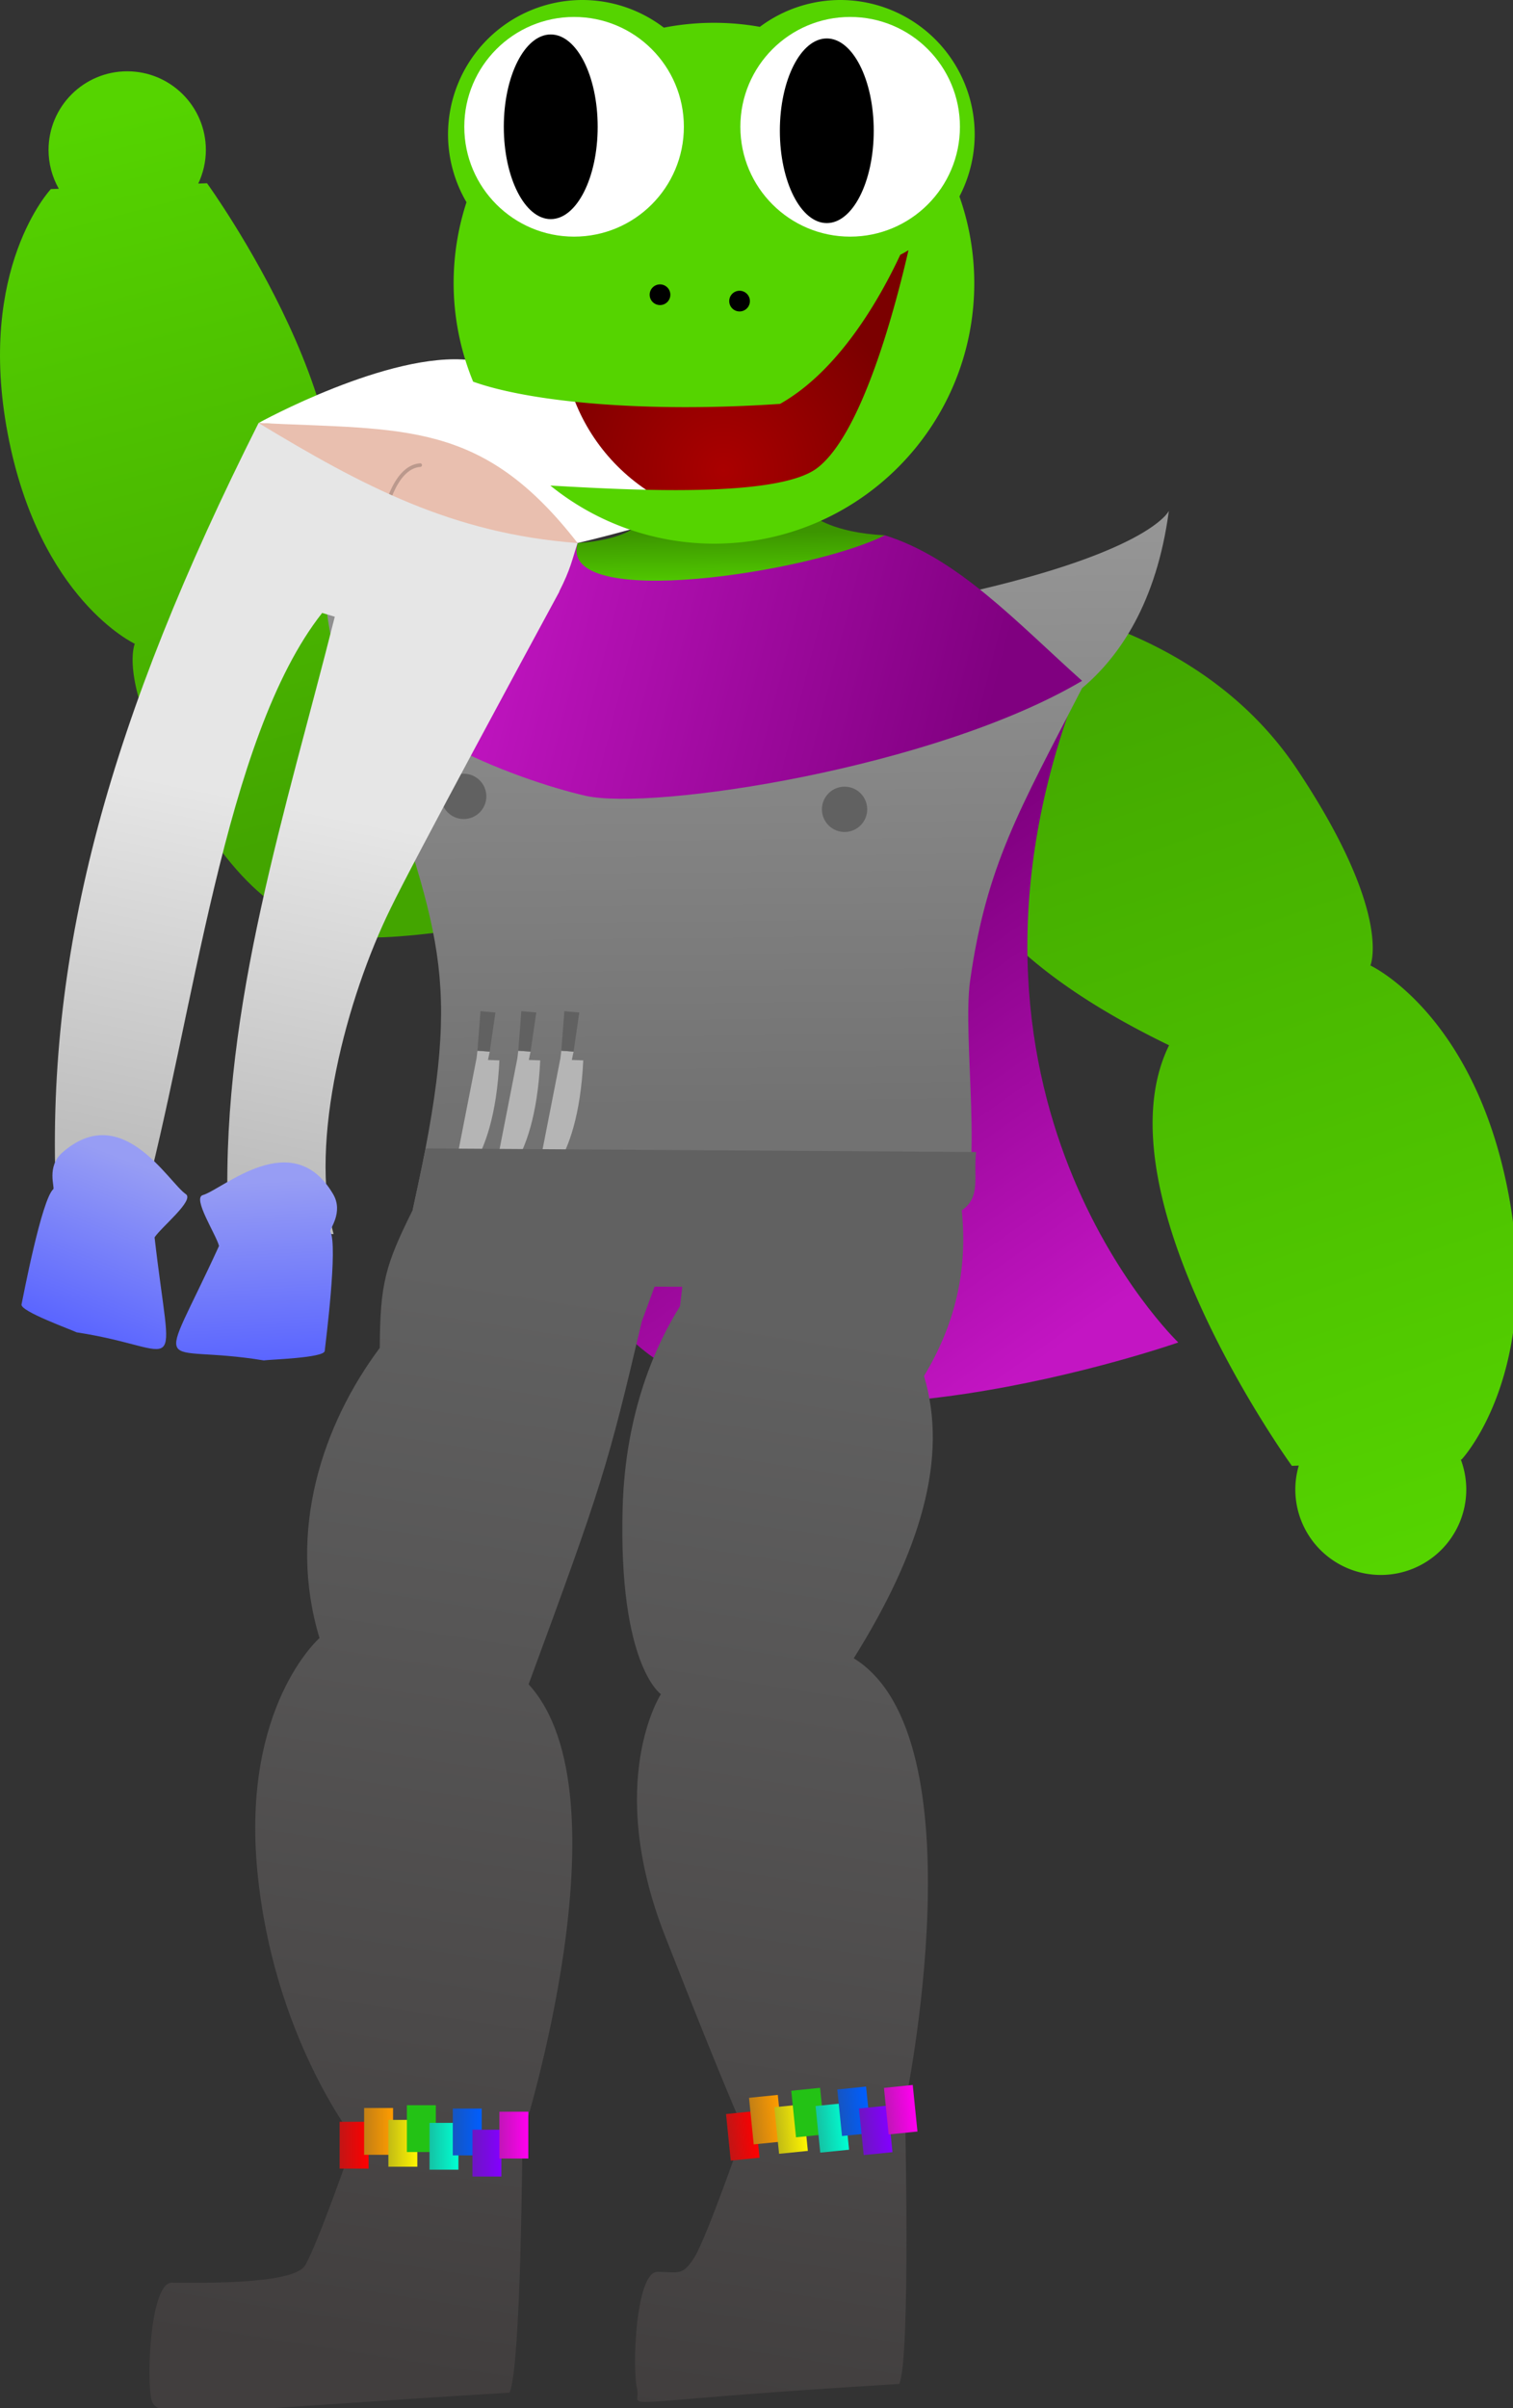 <?xml version="1.0" encoding="UTF-8" standalone="no"?>
<!-- Created with Inkscape (http://www.inkscape.org/) -->

<svg
   xmlns:dc="http://purl.org/dc/elements/1.1/"
   xmlns:cc="http://creativecommons.org/ns#"
   xmlns:rdf="http://www.w3.org/1999/02/22-rdf-syntax-ns#"
   xmlns:svg="http://www.w3.org/2000/svg"
   xmlns="http://www.w3.org/2000/svg"
   xmlns:xlink="http://www.w3.org/1999/xlink"
   xmlns:sodipodi="http://sodipodi.sourceforge.net/DTD/sodipodi-0.dtd"
   xmlns:inkscape="http://www.inkscape.org/namespaces/inkscape"
   width="1363.665"
   height="2169.469"
   viewBox="0 0 360.803 574.005"
   version="1.1"
   id="svg8"
   inkscape:version="0.92+devel unknown"
   sodipodi:docname="frog sensei kidnap.svg"
   inkscape:export-filename="/home/mbrickn/Projects/Operation-Ohio/game/images/characters/frog sensei/frog sensei kidnap.webp.png"
   inkscape:export-xdpi="90"
   inkscape:export-ydpi="90">
  <rect x="0" y="0" width="360.803" height="574.005" fill="#333333" stroke="none"/>
  <title
     id="title4316">Frog Sensei</title>
  <defs
     id="defs2">
    <linearGradient
       inkscape:collect="always"
       id="linearGradient4633">
      <stop
         style="stop-color:#727272;stop-opacity:1;"
         offset="0"
         id="stop4629" />
      <stop
         style="stop-color:#a4a4a4;stop-opacity:1"
         offset="1"
         id="stop4631" />
    </linearGradient>
    <linearGradient
       inkscape:collect="always"
       id="linearGradient4623">
      <stop
         style="stop-color:#616161;stop-opacity:1;"
         offset="0"
         id="stop4619" />
      <stop
         style="stop-color:#413e3e;stop-opacity:1"
         offset="1"
         id="stop4621" />
    </linearGradient>
    <linearGradient
       inkscape:collect="always"
       id="linearGradient4614">
      <stop
         style="stop-color:#800080;stop-opacity:1;"
         offset="0"
         id="stop4610" />
      <stop
         style="stop-color:#c315c3;stop-opacity:1"
         offset="1"
         id="stop4612" />
    </linearGradient>
    <linearGradient
       inkscape:collect="always"
       id="linearGradient4606">
      <stop
         style="stop-color:#55d400;stop-opacity:1;"
         offset="0"
         id="stop4602" />
      <stop
         style="stop-color:#43a800;stop-opacity:1"
         offset="1"
         id="stop4604" />
    </linearGradient>
    <linearGradient
       inkscape:collect="always"
       id="linearGradient4578">
      <stop
         style="stop-color:#800080;stop-opacity:1;"
         offset="0"
         id="stop4574" />
      <stop
         style="stop-color:#c516c5;stop-opacity:1"
         offset="1"
         id="stop4576" />
    </linearGradient>
    <linearGradient
       inkscape:collect="always"
       id="linearGradient4570">
      <stop
         style="stop-color:#3c9500;stop-opacity:1;"
         offset="0"
         id="stop4566" />
      <stop
         style="stop-color:#55d400;stop-opacity:1"
         offset="1"
         id="stop4568" />
    </linearGradient>
    <linearGradient
       inkscape:collect="always"
       id="linearGradient4377">
      <stop
         style="stop-color:#c215b8;stop-opacity:1;"
         offset="0"
         id="stop4373" />
      <stop
         style="stop-color:#ff00f0;stop-opacity:1"
         offset="1"
         id="stop4375" />
    </linearGradient>
    <linearGradient
       inkscape:collect="always"
       id="linearGradient4369">
      <stop
         style="stop-color:#6e15c2;stop-opacity:1;"
         offset="0"
         id="stop4365" />
      <stop
         style="stop-color:#8300ff;stop-opacity:1"
         offset="1"
         id="stop4367" />
    </linearGradient>
    <linearGradient
       inkscape:collect="always"
       id="linearGradient4361">
      <stop
         style="stop-color:#1555c2;stop-opacity:1;"
         offset="0"
         id="stop4357" />
      <stop
         style="stop-color:#005eff;stop-opacity:1"
         offset="1"
         id="stop4359" />
    </linearGradient>
    <linearGradient
       inkscape:collect="always"
       id="linearGradient4353">
      <stop
         style="stop-color:#15c2a4;stop-opacity:1;"
         offset="0"
         id="stop4349" />
      <stop
         style="stop-color:#00ffd3;stop-opacity:1"
         offset="1"
         id="stop4351" />
    </linearGradient>
    <linearGradient
       inkscape:collect="always"
       id="linearGradient4345">
      <stop
         style="stop-color:#23c215;stop-opacity:1;"
         offset="0"
         id="stop4341" />
      <stop
         style="stop-color:#23c215;stop-opacity:1"
         offset="1"
         id="stop4343" />
    </linearGradient>
    <linearGradient
       inkscape:collect="always"
       id="linearGradient4337">
      <stop
         style="stop-color:#c2bb15;stop-opacity:1;"
         offset="0"
         id="stop4333" />
      <stop
         style="stop-color:#fff500;stop-opacity:1"
         offset="1"
         id="stop4335" />
    </linearGradient>
    <linearGradient
       inkscape:collect="always"
       id="linearGradient4329">
      <stop
         style="stop-color:#c27f15;stop-opacity:1;"
         offset="0"
         id="stop4325" />
      <stop
         style="stop-color:#ff9c00;stop-opacity:1"
         offset="1"
         id="stop4327" />
    </linearGradient>
    <linearGradient
       inkscape:collect="always"
       id="linearGradient4321">
      <stop
         style="stop-color:#c21515;stop-opacity:1;"
         offset="0"
         id="stop4317" />
      <stop
         style="stop-color:#ff0000;stop-opacity:1"
         offset="1"
         id="stop4319" />
    </linearGradient>
    <linearGradient
       inkscape:collect="always"
       xlink:href="#linearGradient4321"
       id="linearGradient4323"
       x1="300.213"
       y1="520.477"
       x2="307.115"
       y2="520.477"
       gradientUnits="userSpaceOnUse" />
    <linearGradient
       inkscape:collect="always"
       xlink:href="#linearGradient4329"
       id="linearGradient4331"
       x1="306.055"
       y1="517.184"
       x2="312.957"
       y2="517.184"
       gradientUnits="userSpaceOnUse" />
    <linearGradient
       inkscape:collect="always"
       xlink:href="#linearGradient4337"
       id="linearGradient4339"
       x1="311.842"
       y1="520.024"
       x2="318.744"
       y2="520.024"
       gradientUnits="userSpaceOnUse" />
    <linearGradient
       inkscape:collect="always"
       xlink:href="#linearGradient4345"
       id="linearGradient4347"
       x1="316.255"
       y1="516.522"
       x2="323.157"
       y2="516.522"
       gradientUnits="userSpaceOnUse" />
    <linearGradient
       inkscape:collect="always"
       xlink:href="#linearGradient4353"
       id="linearGradient4355"
       x1="321.643"
       y1="520.735"
       x2="328.545"
       y2="520.735"
       gradientUnits="userSpaceOnUse" />
    <linearGradient
       inkscape:collect="always"
       xlink:href="#linearGradient4361"
       id="linearGradient4363"
       x1="327.199"
       y1="517.324"
       x2="334.101"
       y2="517.324"
       gradientUnits="userSpaceOnUse" />
    <linearGradient
       inkscape:collect="always"
       xlink:href="#linearGradient4369"
       id="linearGradient4371"
       x1="331.885"
       y1="522.364"
       x2="338.787"
       y2="522.364"
       gradientUnits="userSpaceOnUse" />
    <linearGradient
       inkscape:collect="always"
       xlink:href="#linearGradient4377"
       id="linearGradient4379"
       x1="338.308"
       y1="518.07"
       x2="345.21"
       y2="518.07"
       gradientUnits="userSpaceOnUse" />
    <linearGradient
       gradientTransform="translate(38.405,35.103)"
       inkscape:collect="always"
       xlink:href="#linearGradient4321"
       id="linearGradient4323-3"
       x1="300.213"
       y1="520.477"
       x2="307.115"
       y2="520.477"
       gradientUnits="userSpaceOnUse" />
    <linearGradient
       gradientTransform="translate(38.405,35.103)"
       inkscape:collect="always"
       xlink:href="#linearGradient4329"
       id="linearGradient4331-5"
       x1="306.055"
       y1="517.184"
       x2="312.957"
       y2="517.184"
       gradientUnits="userSpaceOnUse" />
    <linearGradient
       gradientTransform="translate(38.405,35.103)"
       inkscape:collect="always"
       xlink:href="#linearGradient4337"
       id="linearGradient4339-6"
       x1="311.842"
       y1="520.024"
       x2="318.744"
       y2="520.024"
       gradientUnits="userSpaceOnUse" />
    <linearGradient
       gradientTransform="translate(38.405,35.103)"
       inkscape:collect="always"
       xlink:href="#linearGradient4345"
       id="linearGradient4347-1"
       x1="316.255"
       y1="516.522"
       x2="323.157"
       y2="516.522"
       gradientUnits="userSpaceOnUse" />
    <linearGradient
       gradientTransform="translate(38.405,35.103)"
       inkscape:collect="always"
       xlink:href="#linearGradient4353"
       id="linearGradient4355-0"
       x1="321.643"
       y1="520.735"
       x2="328.545"
       y2="520.735"
       gradientUnits="userSpaceOnUse" />
    <linearGradient
       gradientTransform="translate(38.405,35.103)"
       inkscape:collect="always"
       xlink:href="#linearGradient4361"
       id="linearGradient4363-6"
       x1="327.199"
       y1="517.324"
       x2="334.101"
       y2="517.324"
       gradientUnits="userSpaceOnUse" />
    <linearGradient
       gradientTransform="translate(38.405,35.103)"
       inkscape:collect="always"
       xlink:href="#linearGradient4369"
       id="linearGradient4371-2"
       x1="331.885"
       y1="522.364"
       x2="338.787"
       y2="522.364"
       gradientUnits="userSpaceOnUse" />
    <linearGradient
       gradientTransform="translate(38.405,35.103)"
       inkscape:collect="always"
       xlink:href="#linearGradient4377"
       id="linearGradient4379-8"
       x1="338.308"
       y1="518.07"
       x2="345.21"
       y2="518.07"
       gradientUnits="userSpaceOnUse" />
    <linearGradient
       inkscape:collect="always"
       xlink:href="#linearGradient4570"
       id="linearGradient4572"
       x1="389.286"
       y1="147.41"
       x2="389.446"
       y2="161.728"
       gradientUnits="userSpaceOnUse" />
    <linearGradient
       inkscape:collect="always"
       xlink:href="#linearGradient4578"
       id="linearGradient4580"
       x1="454.565"
       y1="183.161"
       x2="326.747"
       y2="150.313"
       gradientUnits="userSpaceOnUse" />
    <linearGradient
       inkscape:collect="always"
       xlink:href="#linearGradient4606"
       id="linearGradient4608"
       x1="2079.788"
       y1="1445.227"
       x2="1803.849"
       y2="647.943"
       gradientUnits="userSpaceOnUse" />
    <linearGradient
       inkscape:collect="always"
       xlink:href="#linearGradient4614"
       id="linearGradient4616"
       x1="407.296"
       y1="239.103"
       x2="471.869"
       y2="330.517"
       gradientUnits="userSpaceOnUse" />
    <linearGradient
       inkscape:collect="always"
       xlink:href="#linearGradient4623"
       id="linearGradient4625"
       x1="1439.215"
       y1="1209.397"
       x2="1285.772"
       y2="2186.641"
       gradientUnits="userSpaceOnUse" />
    <linearGradient
       inkscape:collect="always"
       xlink:href="#linearGradient4633"
       id="linearGradient4635"
       x1="1493.854"
       y1="1031.739"
       x2="1486.488"
       y2="298.703"
       gradientUnits="userSpaceOnUse" />
    <linearGradient
       inkscape:collect="always"
       id="linearGradient4482">
      <stop
         style="stop-color:#e6e6e6;stop-opacity:1;"
         offset="0"
         id="stop4478" />
      <stop
         style="stop-color:#bebebe;stop-opacity:1"
         offset="1"
         id="stop4480" />
    </linearGradient>
    <linearGradient
       inkscape:collect="always"
       id="linearGradient4464">
      <stop
         style="stop-color:#5a65ff;stop-opacity:1"
         offset="0"
         id="stop4460" />
      <stop
         style="stop-color:#979df4;stop-opacity:1"
         offset="1"
         id="stop4462" />
    </linearGradient>
    <linearGradient
       gradientTransform="matrix(0.253,0.078,-0.078,0.253,8.128,-270.624)"
       inkscape:collect="always"
       xlink:href="#linearGradient4482"
       id="linearGradient4484-5"
       x1="1522.735"
       y1="1392.424"
       x2="1555.253"
       y2="1720.391"
       gradientUnits="userSpaceOnUse" />
    <radialGradient
       inkscape:collect="always"
       xlink:href="#linearGradient4641"
       id="radialGradient4643"
       cx="391.772"
       cy="132.51"
       fx="391.772"
       fy="132.51"
       r="45.438"
       gradientUnits="userSpaceOnUse"
       gradientTransform="translate(1.2010417e-4,-11.25)" />
    <linearGradient
       inkscape:collect="always"
       id="linearGradient4641">
      <stop
         style="stop-color:#aa0000;stop-opacity:1;"
         offset="0"
         id="stop4637" />
      <stop
         style="stop-color:#7b0000;stop-opacity:1"
         offset="1"
         id="stop4639" />
    </linearGradient>
    <linearGradient
       inkscape:collect="always"
       xlink:href="#linearGradient4598"
       id="linearGradient4600"
       x1="944.155"
       y1="1351.106"
       x2="1116.579"
       y2="694.894"
       gradientUnits="userSpaceOnUse"
       gradientTransform="matrix(0.265,0,0,-0.265,4.4493778e-6,392.057)" />
    <linearGradient
       inkscape:collect="always"
       id="linearGradient4598">
      <stop
         style="stop-color:#55d400;stop-opacity:1;"
         offset="0"
         id="stop4594" />
      <stop
         style="stop-color:#43a500;stop-opacity:1"
         offset="1"
         id="stop4596" />
    </linearGradient>
    <linearGradient
       gradientTransform="matrix(-0.955,-0.296,-0.296,0.955,795.699,-13.85)"
       inkscape:collect="always"
       xlink:href="#linearGradient4464"
       id="linearGradient4567-7"
       gradientUnits="userSpaceOnUse"
       x1="404.431"
       y1="492.654"
       x2="401.474"
       y2="449.93" />
    <linearGradient
       gradientTransform="rotate(0.877,10615.786,-9418.824)"
       inkscape:collect="always"
       xlink:href="#linearGradient4464"
       id="linearGradient4567-7-6"
       gradientUnits="userSpaceOnUse"
       x1="404.431"
       y1="492.654"
       x2="401.474"
       y2="449.93" />
  </defs>
  <sodipodi:namedview
     id="base"
     pagecolor="#ffffff"
     bordercolor="#666666"
     borderopacity="1.0"
     inkscape:pageopacity="0.0"
     inkscape:pageshadow="2"
     inkscape:zoom="0.49497476"
     inkscape:cx="314.73876"
     inkscape:cy="1368.1797"
     inkscape:document-units="mm"
     inkscape:current-layer="layer3"
     showgrid="false"
     inkscape:window-width="1920"
     inkscape:window-height="1016"
     inkscape:window-x="0"
     inkscape:window-y="0"
     inkscape:window-maximized="1"
     units="px"
     inkscape:pagecheckerboard="true"
     inkscape:document-rotation="0"
     fit-margin-top="0"
     fit-margin-left="0"
     fit-margin-right="0"
     fit-margin-bottom="0">
    <inkscape:grid
       type="xygrid"
       id="grid4485"
       originx="-219.224"
       originy="297.406" />
  </sodipodi:namedview>
  <g
     inkscape:label="Head"
     inkscape:groupmode="layer"
     id="layer1"
     transform="translate(-219.224,-20.401)"
     style="display:inline">
    <path
       style="display:inline;fill:url(#linearGradient4572);fill-opacity:1;stroke:none;stroke-width:0.382px;stroke-linecap:butt;stroke-linejoin:miter;stroke-opacity:1"
       d="m 356.962,149.837 c 0,0 11.889,-0.548 14.878,-5.08 9.16,2.796 41.363,-1.35 41.363,-1.35 0,0 4.509,3.958 17.006,4.582 -13.053,23.668 -64.925,19.233 -64.925,19.233 0,0 -12.979,-4.11 -8.321,-17.385 z"
       id="path4591"
       inkscape:connector-curvature="0" />
  </g>
  <g
     inkscape:groupmode="layer"
     id="layer3"
     inkscape:label="Body"
     style="display:inline"
     transform="translate(-219.224,-9.151)">
    <path
       id="path4571"
       d="m 328.431,230.798 c 0,0 -18.722,2.659 -23.357,1.514 -12.193,-3.012 -22.29,-3.687 -37.593,-26.641 -21.12,-31.681 -16.118,-43.075 -16.118,-43.075 0,0 -22.788,-10.56 -30.291,-50.022 -7.503,-39.462 10.283,-58.359 10.283,-58.359 l 1.891,-0.071 c -1.6,-2.817 -2.443,-5.999 -2.447,-9.239 -1.6e-4,-10.36 8.398,-18.759 18.759,-18.759 10.36,1.3e-4 18.758,8.399 18.758,18.759 -0.007,2.767 -0.626,5.498 -1.812,7.998 l 2.09,-0.078 c 0,0 43.075,59.471 26.956,92.263 36.127,17.508 55.58,38.906 52.245,69.197 -7.781,9.171 -19.362,16.513 -19.362,16.513 z"
       style="display:inline;fill:url(#linearGradient4600);fill-opacity:1;stroke:none;stroke-width:0.55px;stroke-linecap:butt;stroke-linejoin:miter;stroke-opacity:1"
       inkscape:connector-curvature="0"
       sodipodi:nodetypes="csscscccccccccc" />
    <path
       style="fill:#ffffff;stroke:none;stroke-width:0.265px;stroke-linecap:butt;stroke-linejoin:miter;stroke-opacity:1;fill-opacity:1"
       d="m 280.883,109.974 c 0,0 31.133,-17.189 50.402,-14.991 19.269,2.198 86.3,24.479 65.685,31.822 -20.615,7.343 -40.008,11.782 -40.008,11.782 0,0 -22.244,-19.251 -30.033,-22.787 -7.789,-3.535 -46.046,-5.826 -46.046,-5.826 z"
       id="path4595"
       inkscape:connector-curvature="0" />
    <g
       id="g4584">
      <path
         inkscape:connector-curvature="0"
         id="path4569"
         transform="scale(0.265)"
         d="m 1751.355,578.408 c 0,0 -54.39,74.989 -86.295,112.592 -13.674,124.202 66.088,211.94 214.219,283.727 -66.089,134.457 110.529,378.303 110.529,378.303 l 6.191,-0.231 a 76.914,76.914 0 0 0 -3.103,21.43 76.914,76.914 0 0 0 76.914,76.914 76.914,76.914 0 0 0 76.914,-76.914 76.914,76.914 0 0 0 -4.896,-26.871 l 0.668,-0.025 c 0,0 72.926,-77.483 42.16,-239.287 -30.765,-161.804 -124.201,-205.103 -124.201,-205.103 0,0 20.51,-46.718 -66.09,-176.617 C 1907.766,596.425 1751.355,578.408 1751.355,578.408 Z"
         style="fill:url(#linearGradient4608);fill-opacity:1;stroke:none;stroke-width:2.256px;stroke-linecap:butt;stroke-linejoin:miter;stroke-opacity:1" />
    </g>
    <path
       style="fill:#e9bfaf;fill-opacity:1;stroke:none;stroke-width:0.265px;stroke-linecap:butt;stroke-linejoin:miter;stroke-opacity:1"
       d="m 280.883,109.974 24.002,32.825 52.077,-4.212 c -22.726,-29.266 -41.123,-26.932 -76.079,-28.613 z"
       id="path4593"
       inkscape:connector-curvature="0"
       sodipodi:nodetypes="cccc" />
    <path
       style="fill:url(#linearGradient4616);fill-opacity:1;stroke:none;stroke-width:0.382px;stroke-linecap:butt;stroke-linejoin:miter;stroke-opacity:1"
       d="m 316.629,158.672 c 0,0 18.512,139.611 54.765,171.236 36.253,31.625 128.813,-0.771 128.813,-0.771 0,0 -61.489,-58.904 -23.709,-156.737 3.782,-9.794 -55.259,7.079 -68.526,0.991 -40.732,-18.689 -91.342,-14.719 -91.342,-14.719 z"
       id="path4628"
       inkscape:connector-curvature="0"
       sodipodi:nodetypes="cscssc" />
    <path
       style="fill:url(#linearGradient4635);fill-opacity:1;stroke:none;stroke-width:4.934px;stroke-linecap:butt;stroke-linejoin:miter;stroke-opacity:1"
       d="m 1879.111,494.025 c 0,0 -17.492,39.357 -205.527,78.713 -110.229,23.071 -75.937,60.162 -28.691,86.912 -96.626,15.503 -210.62,35.307 -264.25,26.266 -43.067,-7.261 -78.6,-26.611 -107.908,-44.518 20.58,-21.857 -8.638,-2.954 -63.107,-61.836 -67.681,-73.165 -89.951,-112.367 -89.951,-112.367 -13.94,183.597 45.492,231.894 45.492,231.894 59.573,185.941 79.958,214.957 33.445,423.865 l 491.953,1.631 c 22.495,-27.438 2.522,-157.158 9.639,-207.639 14.675,-104.096 44.519,-154.05 100.783,-263.449 33.568,-28.182 67.026,-76.572 78.123,-159.473 z"
       transform="scale(0.265)"
       id="path4530"
       inkscape:connector-curvature="0"
       sodipodi:nodetypes="cscscsccccscc" />
    <path
       style="fill:url(#linearGradient4580);fill-opacity:1;stroke:none;stroke-width:1.305px;stroke-linecap:butt;stroke-linejoin:miter;stroke-opacity:1"
       d="m 311.163,164.898 c -8.549,15.616 31.604,30.274 47.652,33.928 16.049,3.654 83.355,-6.635 118.454,-27.391 -15.442,-13.791 -29.647,-29.303 -47.059,-34.696 -17.256,8.792 -78.019,18.267 -73.247,1.847 -2.235,0.076 -4.275,-0.409 -6.511,-0.033 -15.625,2.628 -30.81,12.366 -39.289,26.344 z"
       id="path4532"
       inkscape:connector-curvature="0"
       sodipodi:nodetypes="cscccscc" />
    <circle
       style="fill:#616161;fill-opacity:1;stroke:none;stroke-width:2.886;stroke-linecap:round;stroke-linejoin:round;stroke-miterlimit:4;stroke-dasharray:none;stroke-dashoffset:0;stroke-opacity:1;paint-order:stroke markers fill"
       id="path4547"
       cx="329.802"
       cy="198.974"
       r="5.399" />
    <circle
       r="5.399"
       cy="202.059"
       cx="420.627"
       id="circle4549"
       style="fill:#616161;fill-opacity:1;stroke:none;stroke-width:2.886;stroke-linecap:round;stroke-linejoin:round;stroke-miterlimit:4;stroke-dasharray:none;stroke-dashoffset:0;stroke-opacity:1;paint-order:stroke markers fill" />
    <path
       style="fill:#b5b5b5;fill-opacity:1;stroke:none;stroke-width:0.586px;stroke-linecap:butt;stroke-linejoin:miter;stroke-opacity:1"
       d="m 332.868,261.378 -6.073,30.995 c 0,0 10.262,-4.084 11.518,-30.471 -2.827,-0.105 -2.723,-0.105 -2.723,-0.105 l 0.419,-1.989 -2.932,-0.209 z"
       id="path4577"
       inkscape:connector-curvature="0" />
    <path
       inkscape:connector-curvature="0"
       id="path4581"
       d="m 342.606,261.378 -6.073,30.995 c 0,0 10.262,-4.084 11.518,-30.471 -2.827,-0.105 -2.723,-0.105 -2.723,-0.105 l 0.419,-1.989 -2.932,-0.209 z"
       style="fill:#b5b5b5;fill-opacity:1;stroke:none;stroke-width:0.586px;stroke-linecap:butt;stroke-linejoin:miter;stroke-opacity:1" />
    <path
       style="fill:#b5b5b5;fill-opacity:1;stroke:none;stroke-width:0.586px;stroke-linecap:butt;stroke-linejoin:miter;stroke-opacity:1"
       d="m 352.868,261.378 -6.073,30.995 c 0,0 10.262,-4.084 11.518,-30.471 -2.827,-0.105 -2.723,-0.105 -2.723,-0.105 l 0.419,-1.989 -2.932,-0.209 z"
       id="path4585"
       inkscape:connector-curvature="0" />
    <path
       style="fill:url(#linearGradient4625);fill-opacity:1;stroke:none;stroke-width:1.443px;stroke-linecap:butt;stroke-linejoin:miter;stroke-opacity:1"
       d="m 1210.393,1067.516 -11.779,55.44 c -24.861,49.907 -29.334,66.509 -29.598,123.943 -51.625,69.112 -83.461,164.77 -54.232,260.983 0,0 -70.253,61.379 -55.918,209.893 14.335,148.514 87.201,240.707 87.201,240.707 0,0 -33.411,96.203 -44.402,113.889 -10.992,17.685 -100.602,15.379 -119.852,15.379 -19.249,0 -22.952,85.998 -18.186,105.473 4.766,19.476 48.651,9.863 322.145,-6.58 10.548,-22.814 11.6,-230.641 11.6,-230.641 0,0 97.196,-306.372 5.582,-406.51 66.584,-180.566 71.023,-195.566 101.834,-326.314 l 11.49,-31.348 24.934,0.109 -1.996,17.459 c -21.192,33.703 -49.314,94.388 -51.664,181.648 -3.807,141.377 34.443,167.324 34.443,167.324 0,0 -50.793,78.249 3.604,217.184 54.397,138.935 71.17,175.09 71.17,175.09 0,0 -33.411,96.204 -44.402,113.889 -10.992,17.685 -14.331,13.469 -33.58,13.469 -19.25,0 -22.952,85.997 -18.186,105.473 4.766,19.475 -37.62,11.775 235.873,-4.668 10.548,-22.814 5.094,-251.047 5.094,-251.047 0,0 69.495,-330.388 -46.008,-401.66 60.016,-96.058 85.327,-180.16 63.203,-253.908 27.488,-45.385 39.635,-94.396 33.963,-148.975 17.666,-12.01 10.259,-30.61 12.922,-52.478 z"
       transform="scale(0.265)"
       id="path4575"
       inkscape:connector-curvature="0" />
    <path
       style="fill:#616161;fill-opacity:1;stroke:none;stroke-width:0.586px;stroke-linecap:butt;stroke-linejoin:miter;stroke-opacity:1"
       d="m 353.077,259.598 2.932,0.209 1.361,-9.319 -3.56,-0.314 z"
       id="path4587"
       inkscape:connector-curvature="0" />
    <path
       inkscape:connector-curvature="0"
       id="path4583"
       d="m 342.815,259.598 2.932,0.209 1.361,-9.319 -3.56,-0.314 z"
       style="fill:#616161;fill-opacity:1;stroke:none;stroke-width:0.586px;stroke-linecap:butt;stroke-linejoin:miter;stroke-opacity:1" />
    <path
       style="fill:#616161;fill-opacity:1;stroke:none;stroke-width:0.586px;stroke-linecap:butt;stroke-linejoin:miter;stroke-opacity:1"
       d="m 333.077,259.598 2.932,0.209 1.361,-9.319 -3.56,-0.314 z"
       id="path4579"
       inkscape:connector-curvature="0" />
    <rect
       style="fill:url(#linearGradient4323);fill-opacity:1;stroke:none;stroke-width:3.643;stroke-linecap:square;stroke-linejoin:bevel;paint-order:stroke fill markers"
       id="rect4310"
       width="6.902"
       height="11.157"
       x="300.213"
       y="514.898" />
    <rect
       y="511.606"
       x="306.055"
       height="11.157"
       width="6.902"
       id="rect4312"
       style="fill:url(#linearGradient4331);fill-opacity:1;stroke:none;stroke-width:3.643;stroke-linecap:square;stroke-linejoin:bevel;paint-order:stroke fill markers" />
    <rect
       style="fill:url(#linearGradient4339);fill-opacity:1;stroke:none;stroke-width:3.643;stroke-linecap:square;stroke-linejoin:bevel;paint-order:stroke fill markers"
       id="rect4314"
       width="6.902"
       height="11.157"
       x="311.842"
       y="514.446" />
    <rect
       y="510.944"
       x="316.255"
       height="11.157"
       width="6.902"
       id="rect4316"
       style="fill:url(#linearGradient4347);fill-opacity:1;stroke:none;stroke-width:3.643;stroke-linecap:square;stroke-linejoin:bevel;paint-order:stroke fill markers" />
    <rect
       style="fill:url(#linearGradient4355);fill-opacity:1;stroke:none;stroke-width:3.643;stroke-linecap:square;stroke-linejoin:bevel;paint-order:stroke fill markers"
       id="rect4318"
       width="6.902"
       height="11.157"
       x="321.643"
       y="515.157" />
    <rect
       y="511.746"
       x="327.199"
       height="11.157"
       width="6.902"
       id="rect4320"
       style="fill:url(#linearGradient4363);fill-opacity:1;stroke:none;stroke-width:3.643;stroke-linecap:square;stroke-linejoin:bevel;paint-order:stroke fill markers" />
    <rect
       style="fill:url(#linearGradient4371);fill-opacity:1;stroke:none;stroke-width:3.643;stroke-linecap:square;stroke-linejoin:bevel;paint-order:stroke fill markers"
       id="rect4322"
       width="6.902"
       height="11.157"
       x="331.885"
       y="516.786" />
    <rect
       y="512.491"
       x="338.308"
       height="11.157"
       width="6.902"
       id="rect4324"
       style="fill:url(#linearGradient4379);fill-opacity:1;stroke:none;stroke-width:3.643;stroke-linecap:square;stroke-linejoin:bevel;paint-order:stroke fill markers" />
    <rect
       style="display:inline;fill:url(#linearGradient4323-3);fill-opacity:1;stroke:none;stroke-width:3.643;stroke-linecap:square;stroke-linejoin:bevel;paint-order:stroke fill markers"
       id="rect4310-2"
       width="6.902"
       height="11.157"
       x="338.618"
       y="550.002"
       transform="rotate(-5.788)" />
    <rect
       y="546.709"
       x="344.46"
       height="11.157"
       width="6.902"
       id="rect4312-0"
       style="display:inline;fill:url(#linearGradient4331-5);fill-opacity:1;stroke:none;stroke-width:3.643;stroke-linecap:square;stroke-linejoin:bevel;paint-order:stroke fill markers"
       transform="rotate(-5.788)" />
    <rect
       style="display:inline;fill:url(#linearGradient4339-6);fill-opacity:1;stroke:none;stroke-width:3.643;stroke-linecap:square;stroke-linejoin:bevel;paint-order:stroke fill markers"
       id="rect4314-2"
       width="6.902"
       height="11.157"
       x="350.247"
       y="549.549"
       transform="rotate(-5.788)" />
    <rect
       y="546.047"
       x="354.66"
       height="11.157"
       width="6.902"
       id="rect4316-3"
       style="display:inline;fill:url(#linearGradient4347-1);fill-opacity:1;stroke:none;stroke-width:3.643;stroke-linecap:square;stroke-linejoin:bevel;paint-order:stroke fill markers"
       transform="rotate(-5.788)" />
    <rect
       style="display:inline;fill:url(#linearGradient4355-0);fill-opacity:1;stroke:none;stroke-width:3.643;stroke-linecap:square;stroke-linejoin:bevel;paint-order:stroke fill markers"
       id="rect4318-7"
       width="6.902"
       height="11.157"
       x="360.048"
       y="550.26"
       transform="rotate(-5.788)" />
    <rect
       y="546.849"
       x="365.604"
       height="11.157"
       width="6.902"
       id="rect4320-5"
       style="display:inline;fill:url(#linearGradient4363-6);fill-opacity:1;stroke:none;stroke-width:3.643;stroke-linecap:square;stroke-linejoin:bevel;paint-order:stroke fill markers"
       transform="rotate(-5.788)" />
    <rect
       style="display:inline;fill:url(#linearGradient4371-2);fill-opacity:1;stroke:none;stroke-width:3.643;stroke-linecap:square;stroke-linejoin:bevel;paint-order:stroke fill markers"
       id="rect4322-9"
       width="6.902"
       height="11.157"
       x="370.29"
       y="551.889"
       transform="rotate(-5.788)" />
    <rect
       y="547.595"
       x="376.713"
       height="11.157"
       width="6.902"
       id="rect4324-2"
       style="display:inline;fill:url(#linearGradient4379-8);fill-opacity:1;stroke:none;stroke-width:3.643;stroke-linecap:square;stroke-linejoin:bevel;paint-order:stroke fill markers"
       transform="rotate(-5.788)" />
    <path
       style="fill:none;stroke:#bb998d;stroke-width:0.865;stroke-linecap:round;stroke-linejoin:miter;stroke-opacity:1;stroke-miterlimit:4;stroke-dasharray:none"
       d="m 310.737,132.564 c 0,0 2.166,-12.075 8.691,-12.552"
       id="path4676"
       inkscape:connector-curvature="0" />
    <path
       style="display:inline;fill:url(#linearGradient4484-5);fill-opacity:1;stroke:none;stroke-width:0.308px;stroke-linecap:butt;stroke-linejoin:miter;stroke-opacity:1"
       d="m 280.883,109.974 c -35.416,70.41 -50.54,125.141 -48.374,182.573 9.902,4.406 4.265,5.388 20.434,5.294 12.501,-46.1 19.6,-112.818 43.11,-142.592 0.996,0.306 2.002,0.605 3.01,0.902 -11.608,46.115 -26.861,92.458 -25.552,140.535 7.728,6.327 15.834,6.532 25.266,6.609 -6.034,-22.079 3.198,-56.445 13.561,-77.552 5.496,-11.39 33.948,-63.899 38.563,-72.41 0.188,-0.342 0.375,-0.687 0.561,-1.036 0.183,-0.337 1.155,-2.132 1.155,-2.132 0,0 -0.041,-0.007 -0.042,-0.007 2.76,-5.447 3.022,-7.439 4.387,-11.572 -29.866,-2.213 -51.341,-13.641 -76.079,-28.613 z"
       id="path4288-6"
       inkscape:connector-curvature="0"
       sodipodi:nodetypes="cccccccccccccc" />
    <circle
       style="display:inline;fill:url(#radialGradient4643);fill-opacity:1;stroke:none;stroke-width:3.99;stroke-linecap:round;stroke-linejoin:round;stroke-miterlimit:4;stroke-dasharray:none;stroke-dashoffset:0;stroke-opacity:1;paint-order:stroke markers fill"
       id="path4535"
       cx="398.614"
       cy="88.154"
       r="45.438" />
    <path
       inkscape:connector-curvature="0"
       style="display:inline;fill:#55d400;fill-opacity:1;stroke:none;stroke-width:5.452;stroke-linecap:round;stroke-linejoin:round;stroke-miterlimit:4;stroke-dasharray:none;stroke-dashoffset:0;stroke-opacity:1;paint-order:stroke markers fill"
       d="m 358.125,9.151 a 32.062,32.062 0 0 0 -32.062,32.062 32.062,32.062 0 0 0 4.404,16.14 c -1.988,6.079 -3.067,12.569 -3.068,19.311 0.014,8.046 1.594,16.013 4.649,23.457 13.308,4.777 40.665,7.516 73.2,5.297 14.091,-7.942 23.821,-25.17 28.66,-35.53 a 32.062,32.062 0 0 0 1.959,-1.096 c -3.206,13.96 -11.133,43.872 -21.791,51.938 -9.693,7.335 -46.223,5.134 -63.614,4.157 11.036,8.946 24.807,13.837 39.014,13.855 34.285,-2.6e-4 62.078,-27.794 62.078,-62.078 -8e-5,-7.252 -1.248,-14.212 -3.534,-20.682 A 32.062,32.062 0 0 0 451.656,41.213 32.062,32.062 0 0 0 419.593,9.151 32.062,32.062 0 0 0 400.429,15.551 c -3.555,-0.633 -7.215,-0.964 -10.952,-0.964 -4.087,3.1e-5 -8.08,0.399 -11.947,1.153 A 32.062,32.062 0 0 0 358.125,9.151 Z"
       id="circle4542" />
    <circle
       style="display:inline;fill:#ffffff;fill-opacity:1;stroke:none;stroke-width:4.015;stroke-linecap:round;stroke-linejoin:round;stroke-miterlimit:4;stroke-dasharray:none;stroke-dashoffset:0;stroke-opacity:1;paint-order:stroke markers fill"
       id="path4612"
       cx="356.125"
       cy="39.373"
       r="26.181" />
    <circle
       r="26.181"
       cy="39.373"
       cx="421.957"
       id="circle4614"
       style="display:inline;fill:#ffffff;fill-opacity:1;stroke:none;stroke-width:4.015;stroke-linecap:round;stroke-linejoin:round;stroke-miterlimit:4;stroke-dasharray:none;stroke-dashoffset:0;stroke-opacity:1;paint-order:stroke markers fill" />
    <ellipse
       style="display:inline;fill:#000000;fill-opacity:1;stroke:none;stroke-width:7.076;stroke-linecap:round;stroke-linejoin:round;stroke-miterlimit:4;stroke-dasharray:none;stroke-dashoffset:0;stroke-opacity:1;paint-order:stroke markers fill"
       id="path4616"
       cx="350.558"
       cy="39.373"
       rx="11.193"
       ry="22.007" />
    <ellipse
       ry="22.007"
       rx="11.193"
       cy="40.321"
       cx="416.389"
       id="ellipse4620"
       style="display:inline;fill:#000000;fill-opacity:1;stroke:none;stroke-width:7.076;stroke-linecap:round;stroke-linejoin:round;stroke-miterlimit:4;stroke-dasharray:none;stroke-dashoffset:0;stroke-opacity:1;paint-order:stroke markers fill" />
    <circle
       style="display:inline;fill:#000000;fill-opacity:1;stroke:none;stroke-width:4.015;stroke-linecap:round;stroke-linejoin:round;stroke-miterlimit:4;stroke-dasharray:none;stroke-dashoffset:0;stroke-opacity:1;paint-order:stroke markers fill"
       id="path4624"
       cx="376.614"
       cy="79.403"
       r="2.466" />
    <circle
       r="2.466"
       cy="80.921"
       cx="395.586"
       id="circle4626"
       style="display:inline;fill:#000000;fill-opacity:1;stroke:none;stroke-width:4.015;stroke-linecap:round;stroke-linejoin:round;stroke-miterlimit:4;stroke-dasharray:none;stroke-dashoffset:0;stroke-opacity:1;paint-order:stroke markers fill" />
    <path
       sodipodi:nodetypes="cccsscc"
       inkscape:connector-curvature="0"
       id="path4306-3"
       d="m 237.481,326.722 c -1.182,-0.614 -13.481,-5.01 -13.126,-6.646 0.354,-1.637 4.772,-24.942 7.574,-27.482 0.417,-0.378 -1.667,-5.337 2.133,-8.693 14.263,-12.6 25.337,7.077 29.465,9.873 2.161,1.463 -5.901,7.916 -7.441,10.316 4.076,35.551 7.331,26.599 -18.604,22.632 z"
       style="display:inline;fill:url(#linearGradient4567-7);fill-opacity:1;stroke:none;stroke-width:0.274px;stroke-linecap:butt;stroke-linejoin:miter;stroke-opacity:1" />
    <path
       sodipodi:nodetypes="cccsscc"
       inkscape:connector-curvature="0"
       id="path4306-3-1"
       d="m 282.118,333.417 c 1.314,-0.217 14.37,-0.58 14.541,-2.246 0.171,-1.666 3.202,-25.191 1.327,-28.475 -0.279,-0.489 3.241,-4.556 0.67,-8.926 -9.649,-16.403 -26.282,-1.133 -31.074,0.244 -2.508,0.721 3.153,9.357 3.873,12.116 -14.905,32.532 -15.222,23.012 10.664,27.288 z"
       style="display:inline;fill:url(#linearGradient4567-7-6);fill-opacity:1;stroke:none;stroke-width:0.274px;stroke-linecap:butt;stroke-linejoin:miter;stroke-opacity:1" />
  </g>
</svg>
